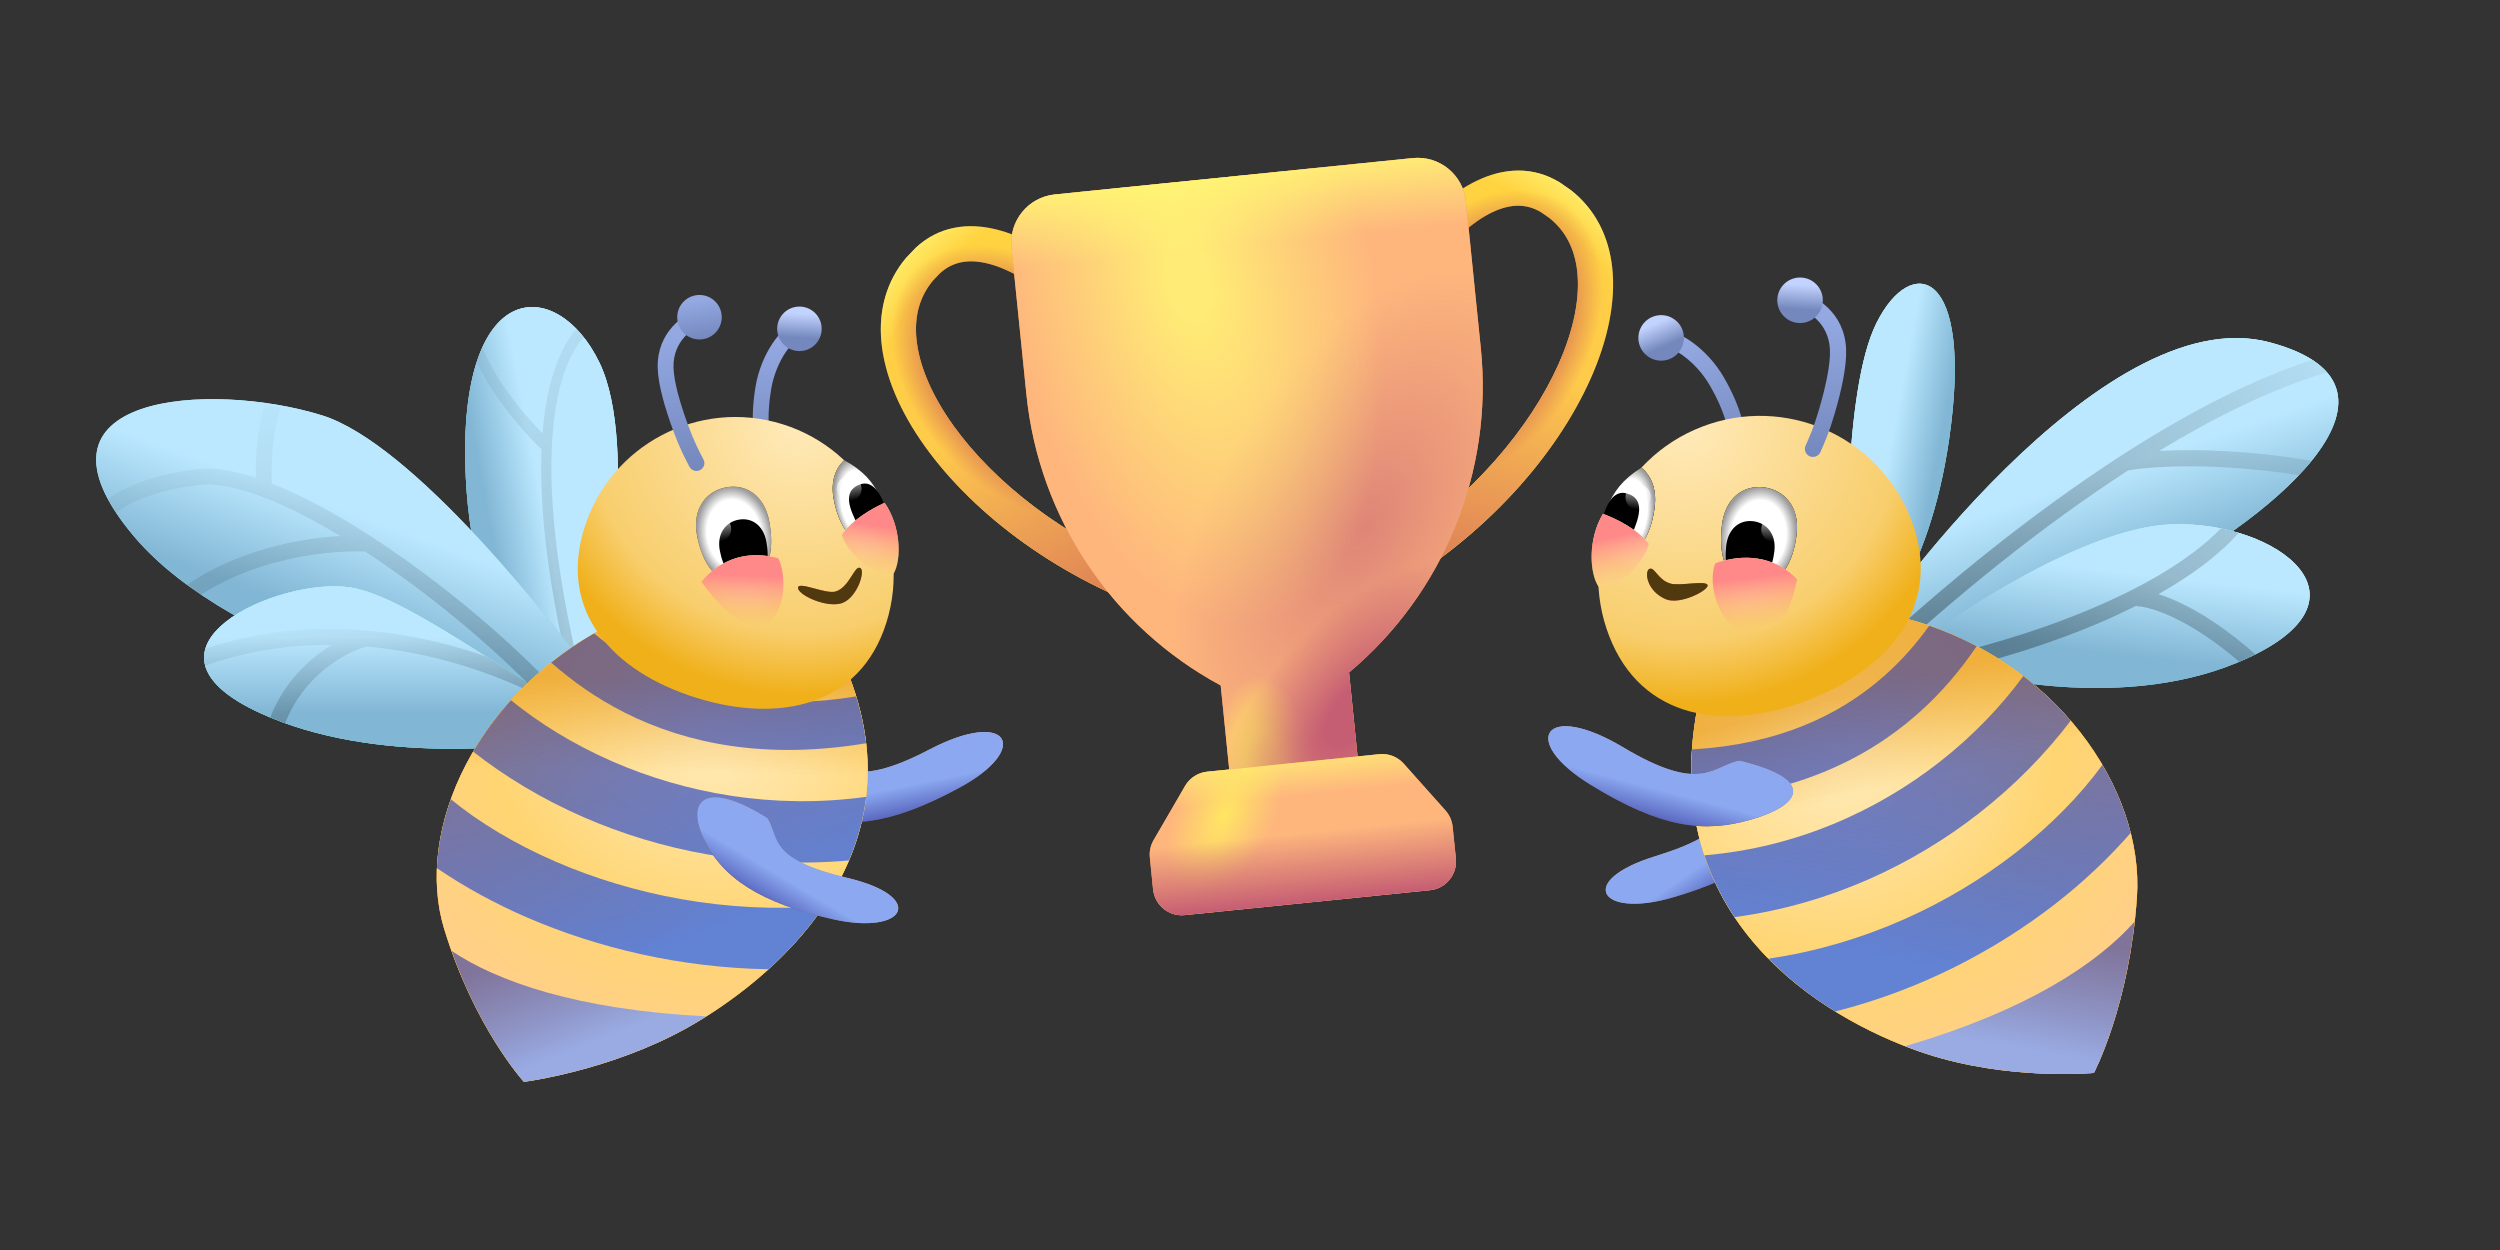 <svg viewBox="0 0 240 120" fill="none" xmlns="http://www.w3.org/2000/svg">
<rect x="0" y="0" width="240" height="120" fill="#333333" stroke="none"/>
<path d="M57.542 34.805C61.459 42.933 57.892 62.015 56.708 72.104C52.877 69.361 45.389 61.051 44.706 45.683C43.852 26.472 53.5 26.419 57.542 34.805Z" fill="url(#paint0_linear_9375_146)"/>
<path d="M57.542 34.805C61.459 42.933 57.892 62.015 56.708 72.104C52.877 69.361 45.389 61.051 44.706 45.683C43.852 26.472 53.5 26.419 57.542 34.805Z" fill="url(#paint1_linear_9375_146)"/>
<path d="M57.542 34.805C61.459 42.933 57.892 62.015 56.708 72.104C52.877 69.361 45.389 61.051 44.706 45.683C43.852 26.472 53.5 26.419 57.542 34.805Z" fill="url(#paint2_linear_9375_146)"/>
<path d="M55.343 31.582C55.584 31.83 55.816 32.1 56.042 32.387C55.026 33.48 53.98 35.502 53.393 38.89C52.526 43.901 52.699 51.802 55.481 63.711L54.541 64.151C52.424 55.092 51.783 48.24 51.991 43.145C50.663 41.863 48.856 39.857 47.365 37.588C46.769 36.681 46.218 35.724 45.765 34.75C45.93 34.243 46.118 33.78 46.312 33.35C46.774 34.49 47.409 35.647 48.134 36.752C49.384 38.654 50.873 40.374 52.085 41.608C52.168 40.563 52.288 39.599 52.441 38.716C53.043 35.242 54.145 32.936 55.343 31.582Z" fill="url(#paint3_linear_9375_146)"/>
<path d="M30.919 39.875C39.466 42.534 52.997 59.342 58.695 67.413L56.559 70.262C45.876 68.6 22.183 62.523 12.877 51.508C1.245 37.739 20.237 36.552 30.919 39.875Z" fill="url(#paint4_linear_9375_146)"/>
<path d="M30.919 39.875C39.466 42.534 52.997 59.342 58.695 67.413L56.559 70.262C45.876 68.6 22.183 62.523 12.877 51.508C1.245 37.739 20.237 36.552 30.919 39.875Z" fill="url(#paint5_linear_9375_146)"/>
<path d="M25.02 68.475C35.845 73.413 50.446 71.904 56.618 70.559L57.449 69.075C50.882 66.622 39.524 57.316 33.665 56.402C26.692 55.313 11.488 62.302 25.02 68.475Z" fill="url(#paint6_linear_9375_146)"/>
<path d="M25.02 68.475C35.845 73.413 50.446 71.904 56.618 70.559L57.449 69.075C50.882 66.622 39.524 57.316 33.665 56.402C26.692 55.313 11.488 62.302 25.02 68.475Z" fill="url(#paint7_linear_9375_146)"/>
<path d="M25.02 68.475C35.845 73.413 50.446 71.904 56.618 70.559L57.449 69.075C50.882 66.622 39.524 57.316 33.665 56.402C26.692 55.313 11.488 62.302 25.02 68.475Z" fill="url(#paint8_linear_9375_146)"/>
<path d="M25.02 68.475C35.845 73.413 50.446 71.904 56.618 70.559L57.449 69.075C50.882 66.622 39.524 57.316 33.665 56.402C26.692 55.313 11.488 62.302 25.02 68.475Z" fill="url(#paint9_linear_9375_146)"/>
<path d="M19.728 62.276C25.005 60.496 30.252 60.123 35.062 60.525C35.07 60.523 35.081 60.523 35.088 60.521V60.528C37.929 60.767 40.621 61.271 43.074 61.923C44.338 62.259 45.541 62.634 46.672 63.029C50.099 65.184 53.499 67.332 56.261 68.578L56.157 68.696L55.645 69.257C55.042 68.706 53.514 67.689 51.246 66.575C48.996 65.469 46.062 64.29 42.681 63.392C40.366 62.777 37.842 62.302 35.188 62.064C32.931 62.694 29.082 64.992 27.377 69.427C26.895 69.254 26.419 69.07 25.948 68.874C27.242 65.51 29.644 63.241 31.872 61.901C27.956 61.873 23.832 62.434 19.706 63.9C19.556 63.344 19.573 62.802 19.728 62.276Z" fill="url(#paint10_linear_9375_146)"/>
<path d="M26.922 39.133C26.722 39.758 26.562 40.432 26.436 41.133C26.084 43.082 26.03 45.085 26.091 46.419C26.585 46.613 27.093 46.823 27.6 47.049C30.852 48.502 34.444 50.628 37.998 53.092C45.101 58.017 52.168 64.361 56.262 69.539L55.554 70.091C55.25 70.04 54.936 69.99 54.615 69.932C50.58 65.004 43.894 59.032 37.13 54.342C36.44 53.863 35.743 53.399 35.056 52.951C33.063 52.855 29.756 53.078 26.217 54.056C23.89 54.7 21.49 55.679 19.295 57.083C18.837 56.774 18.393 56.453 17.956 56.133C20.45 54.441 23.203 53.313 25.812 52.591C28.315 51.899 30.716 51.566 32.671 51.456C30.699 50.27 28.778 49.241 26.977 48.437C24.208 47.2 21.797 46.52 19.948 46.511L19.191 46.548C15.864 46.918 13.549 47.764 12.025 48.637C11.693 48.827 11.4 49.021 11.142 49.208C10.843 48.757 10.577 48.325 10.352 47.906C10.632 47.709 10.937 47.51 11.268 47.32C13 46.328 15.519 45.428 19.021 45.039L19.933 44.99C21.314 44.994 22.884 45.309 24.559 45.858C24.534 44.475 24.614 42.652 24.937 40.862C25.056 40.201 25.209 39.526 25.408 38.87C25.918 38.947 26.424 39.037 26.922 39.133Z" fill="url(#paint11_linear_9375_146)"/>
<path d="M89.204 71.966C81.523 75.982 80.689 73.178 78.241 72.608C70.675 74.002 72.452 76.524 76.835 78.051C81.218 79.578 85.229 79.344 92.121 75.611C99.014 71.878 96.886 67.949 89.204 71.966Z" fill="url(#paint12_linear_9375_146)"/>
<path d="M89.204 71.966C81.523 75.982 80.689 73.178 78.241 72.608C70.675 74.002 72.452 76.524 76.835 78.051C81.218 79.578 85.229 79.344 92.121 75.611C99.014 71.878 96.886 67.949 89.204 71.966Z" fill="url(#paint13_linear_9375_146)"/>
<path d="M42.64 89.172C39.747 79.702 45.682 66.336 59.036 59.728C73.218 53.962 79.731 60.268 81.215 64.142C88.903 82.549 73.411 94.498 65.992 98.653C58.574 102.809 50.294 103.855 50.294 103.855C50.294 103.855 45.533 98.642 42.64 89.172Z" fill="url(#paint14_radial_9375_146)"/>
<path d="M42.64 89.172C39.747 79.702 45.682 66.336 59.036 59.728C73.218 53.962 79.731 60.268 81.215 64.142C88.903 82.549 73.411 94.498 65.992 98.653C58.574 102.809 50.294 103.855 50.294 103.855C50.294 103.855 45.533 98.642 42.64 89.172Z" fill="url(#paint15_radial_9375_146)"/>
<path d="M42.64 89.172C39.747 79.702 45.682 66.336 59.036 59.728C73.218 53.962 79.731 60.268 81.215 64.142C88.903 82.549 73.411 94.498 65.992 98.653C58.574 102.809 50.294 103.855 50.294 103.855C50.294 103.855 45.533 98.642 42.64 89.172Z" fill="url(#paint16_radial_9375_146)"/>
<path d="M42.64 89.172C39.747 79.702 45.682 66.336 59.036 59.728C73.218 53.962 79.731 60.268 81.215 64.142C88.903 82.549 73.411 94.498 65.992 98.653C58.574 102.809 50.294 103.855 50.294 103.855C50.294 103.855 45.533 98.642 42.64 89.172Z" fill="url(#paint17_linear_9375_146)"/>
<path d="M43.35 91.285C46.249 99.412 50.296 103.853 50.296 103.853C50.425 103.837 58.633 102.775 65.993 98.652C66.554 98.338 67.156 97.972 67.796 97.57C55.355 96.945 47.716 94.204 43.35 91.285Z" fill="url(#paint18_linear_9375_146)"/>
<path d="M43.282 76.73C42.488 78.951 42.039 81.186 41.946 83.345C44.543 85.115 47.479 86.734 50.649 88.101C57.29 90.965 65.239 92.908 73.78 93.048C75.682 91.322 77.538 89.296 79.101 86.984C69.622 87.737 60.66 85.875 53.406 82.746C49.316 80.982 45.909 78.878 43.282 76.73Z" fill="url(#paint19_linear_9375_146)"/>
<path d="M49.057 67.222C47.64 68.79 46.425 70.449 45.424 72.158C48.468 74.55 52.058 76.723 56.048 78.46C63.303 81.619 72.051 83.444 81.501 82.604C82.307 80.711 82.888 78.676 83.147 76.499C74.127 77.729 65.737 76.124 58.825 73.114C55.017 71.456 51.727 69.398 49.057 67.222Z" fill="url(#paint20_linear_9375_146)"/>
<path d="M57.031 60.809C55.554 61.663 54.181 62.602 52.914 63.609C54.958 65.408 57.278 67.043 59.913 68.38C66.06 71.502 73.724 72.92 83.144 71.354C82.977 69.905 82.665 68.407 82.19 66.857C73.883 68.203 67.414 66.897 62.353 64.328C60.397 63.335 58.631 62.137 57.031 60.809Z" fill="url(#paint21_linear_9375_146)"/>
<path d="M76.704 30.92C76.194 30.985 75.718 31.276 75.321 31.618C74.91 31.973 74.509 32.445 74.146 32.989C73.42 34.079 72.795 35.533 72.533 37.114C72.024 40.182 72.27 42.487 73.034 45.229L73.766 45.025L74.498 44.824C73.782 42.258 73.564 40.18 74.03 37.366C74.255 36.007 74.798 34.753 75.411 33.833C75.717 33.374 76.03 33.013 76.313 32.769C76.611 32.513 76.813 32.438 76.897 32.427L76.704 30.92Z" fill="url(#paint22_linear_9375_146)"/>
<path d="M74.609 31.558C74.603 32.738 75.556 33.699 76.736 33.704C77.916 33.709 78.876 32.757 78.882 31.577C78.887 30.397 77.935 29.436 76.755 29.431C75.575 29.425 74.614 30.378 74.609 31.558Z" fill="url(#paint23_linear_9375_146)"/>
<path d="M56.093 50.703C53.593 58.713 58.82 64.484 66.83 66.983C74.84 69.482 82.602 67.763 85.1 59.752C87.6 51.742 83.132 43.223 75.121 40.724C67.111 38.225 58.592 42.693 56.093 50.703Z" fill="url(#paint24_radial_9375_146)"/>
<path d="M81.349 84.281C73.705 82.467 74.84 80.489 73.671 78.564C67.897 74.912 65.789 76.65 67.534 80.465C69.28 84.28 73.079 86.729 80.027 88.263C86.974 89.798 88.994 86.095 81.349 84.281Z" fill="url(#paint25_linear_9375_146)"/>
<path d="M81.349 84.281C73.705 82.467 74.84 80.489 73.671 78.564C67.897 74.912 65.789 76.65 67.534 80.465C69.28 84.28 73.079 86.729 80.027 88.263C86.974 89.798 88.994 86.095 81.349 84.281Z" fill="url(#paint26_linear_9375_146)"/>
<path d="M67.004 29.715C65.684 30.142 63.068 31.844 63.138 35.284C63.171 36.914 63.84 39.189 64.611 41.293C65.244 43.021 65.699 43.865 66.177 44.791C66.369 45.164 66.825 45.319 67.202 45.134C67.578 44.949 67.733 44.494 67.54 44.121C67.083 43.241 66.65 42.438 66.04 40.772C65.269 38.669 64.684 36.607 64.656 35.256C64.604 32.735 66.513 31.47 67.472 31.16L67.004 29.715Z" fill="url(#paint27_linear_9375_146)"/>
<path d="M65.048 30.837C65.26 31.997 66.373 32.767 67.534 32.555C68.694 32.343 69.464 31.23 69.252 30.07C69.04 28.909 67.927 28.139 66.766 28.351C65.606 28.563 64.836 29.676 65.048 30.837Z" fill="url(#paint28_linear_9375_146)"/>
<path d="M80.642 57.953C79.058 58.293 76.558 57.05 76.611 56.414C76.664 55.779 79.279 57.077 80.23 56.779C81.569 56.36 82.025 54.255 82.578 54.524C83.131 54.794 82.227 57.612 80.642 57.953Z" fill="url(#paint29_radial_9375_146)"/>
<path d="M80.642 57.953C79.058 58.293 76.558 57.05 76.611 56.414C76.664 55.779 79.279 57.077 80.23 56.779C81.569 56.36 82.025 54.255 82.578 54.524C83.131 54.794 82.227 57.612 80.642 57.953Z" fill="#51390F"/>
<path d="M81.041 44.189C80.183 44.993 79.735 46.267 80.026 47.862C80.483 50.36 81.782 52.842 84.491 52.348C84.855 52.282 85.173 52.172 85.451 52.03C85.098 48.897 84.581 46.066 81.041 44.189Z" fill="#564929"/>
<path d="M81.041 44.189C80.183 44.993 79.735 46.267 80.026 47.862C80.483 50.36 81.782 52.842 84.491 52.348C84.855 52.282 85.173 52.172 85.451 52.03C85.098 48.897 84.581 46.066 81.041 44.189Z" fill="url(#paint30_radial_9375_146)"/>
<path d="M81.041 44.189C80.183 44.993 79.735 46.267 80.026 47.862C80.483 50.36 81.782 52.842 84.491 52.348C84.855 52.282 85.173 52.172 85.451 52.03C85.098 48.897 84.581 46.066 81.041 44.189Z" fill="url(#paint31_radial_9375_146)"/>
<path d="M82.635 46.482C80.669 47.112 81.742 49.131 82.27 50.259C82.83 51.458 84.25 53.355 85.2 51.775C85.697 50.177 84.601 45.852 82.635 46.482Z" fill="black"/>
<path d="M80.348 47.139C80.466 47.787 81.087 48.216 81.734 48.098C82.382 47.98 82.811 47.359 82.693 46.711C82.575 46.063 81.954 45.634 81.306 45.752C80.659 45.871 80.23 46.492 80.348 47.139Z" fill="url(#paint32_linear_9375_146)"/>
<path d="M84.919 48.267C83.689 48.83 81.855 49.856 80.811 51.355C81.297 52.997 83.773 55.45 85.79 55.065C86.575 53.696 86.473 50.487 84.919 48.267Z" fill="url(#paint33_radial_9375_146)"/>
<path d="M84.919 48.267C83.689 48.83 81.855 49.856 80.811 51.355C81.297 52.997 83.773 55.45 85.79 55.065C86.575 53.696 86.473 50.487 84.919 48.267Z" fill="url(#paint34_linear_9375_146)"/>
<path d="M66.904 51.344C67.36 53.843 68.658 56.327 71.368 55.832C74.079 55.337 74.306 52.575 73.85 50.076C73.394 47.577 71.635 46.432 69.717 46.782C67.799 47.132 66.448 48.845 66.904 51.344Z" fill="url(#paint35_radial_9375_146)"/>
<path d="M66.904 51.344C67.36 53.843 68.658 56.327 71.368 55.832C74.079 55.337 74.306 52.575 73.85 50.076C73.394 47.577 71.635 46.432 69.717 46.782C67.799 47.132 66.448 48.845 66.904 51.344Z" fill="url(#paint36_radial_9375_146)"/>
<path d="M69.098 52.829C69.392 54.439 70.229 56.04 71.975 55.721C73.722 55.402 73.869 53.622 73.575 52.012C73.281 50.401 72.147 49.663 70.911 49.889C69.675 50.114 68.804 51.218 69.098 52.829Z" fill="black"/>
<path d="M67.835 50.994C67.953 51.642 68.574 52.071 69.222 51.953C69.869 51.835 70.298 51.214 70.18 50.566C70.062 49.919 69.441 49.49 68.794 49.608C68.146 49.726 67.717 50.347 67.835 50.994Z" fill="url(#paint37_linear_9375_146)"/>
<path d="M67.335 55.845C69.365 53.423 72.099 52.864 74.707 53.595C75.564 55.208 75.452 59.069 73.389 59.928C71.325 60.788 68.493 57.564 67.335 55.845Z" fill="url(#paint38_radial_9375_146)"/>
<path d="M67.335 55.845C69.365 53.423 72.099 52.864 74.707 53.595C75.564 55.208 75.452 59.069 73.389 59.928C71.325 60.788 68.493 57.564 67.335 55.845Z" fill="url(#paint39_linear_9375_146)"/>
<path d="M158.938 82.189C166.614 79.821 165.322 77.88 166.385 75.837C172.029 71.721 174.297 73.352 172.774 77.362C171.252 81.371 167.541 84.127 160.556 86.162C153.572 88.196 151.261 84.556 158.938 82.189Z" fill="url(#paint40_linear_9375_146)"/>
<path d="M158.938 82.189C166.614 79.821 165.322 77.88 166.385 75.837C172.029 71.721 174.297 73.352 172.774 77.362C171.252 81.371 167.541 84.127 160.556 86.162C153.572 88.196 151.261 84.556 158.938 82.189Z" fill="url(#paint41_linear_9375_146)"/>
<path d="M217.865 32.859C201.624 28.55 179.431 60.084 179.052 61.262L182.799 62.669C187.907 61.098 197.15 60.043 205.931 55.921C216.642 50.892 234.106 37.168 217.865 32.859Z" fill="url(#paint42_linear_9375_146)"/>
<path d="M217.865 32.859C201.624 28.55 179.431 60.084 179.052 61.262L182.799 62.669C187.907 61.098 197.15 60.043 205.931 55.921C216.642 50.892 234.106 37.168 217.865 32.859Z" fill="url(#paint43_linear_9375_146)"/>
<path d="M217.865 32.859C201.624 28.55 179.431 60.084 179.052 61.262L182.799 62.669C187.907 61.098 197.15 60.043 205.931 55.921C216.642 50.892 234.106 37.168 217.865 32.859Z" fill="url(#paint44_linear_9375_146)"/>
<path d="M208.404 50.341C200.254 50.675 187.889 58.775 182.919 62.683C188.593 65.045 203.203 68.385 214.694 63.646C229.057 57.722 218.591 49.923 208.404 50.341Z" fill="url(#paint45_linear_9375_146)"/>
<path d="M208.404 50.341C200.254 50.675 187.889 58.775 182.919 62.683C188.593 65.045 203.203 68.385 214.694 63.646C229.057 57.722 218.591 49.923 208.404 50.341Z" fill="url(#paint46_linear_9375_146)"/>
<path d="M208.404 50.341C200.254 50.675 187.889 58.775 182.919 62.683C188.593 65.045 203.203 68.385 214.694 63.646C229.057 57.722 218.591 49.923 208.404 50.341Z" fill="url(#paint47_linear_9375_146)"/>
<path d="M221.985 34.554C222.559 34.925 223.024 35.324 223.39 35.746C218.093 37.317 212.538 40.092 207.276 43.286C210.716 43.093 215.811 43.215 221.907 44.234C221.534 44.694 221.126 45.154 220.691 45.614C212.828 44.403 206.846 44.725 204.301 45.158C202.207 46.516 200.179 47.916 198.254 49.308C189.274 55.807 182.793 61.915 182.296 62.31L181.328 61.092C181.328 61.092 181.339 61.085 181.358 61.068C181.379 61.05 181.408 61.025 181.443 60.994C181.513 60.931 181.609 60.844 181.728 60.737C181.964 60.524 182.294 60.229 182.703 59.864C183.522 59.133 184.671 58.122 186.088 56.916C188.923 54.504 192.836 51.315 197.345 48.051C204.613 42.791 213.512 37.276 221.985 34.554Z" fill="url(#paint48_linear_9375_146)"/>
<path d="M213.209 50.729C213.793 50.847 214.365 50.989 214.916 51.154C212.935 53.38 210.224 55.346 207.204 57.036C208.049 57.302 209.049 57.713 210.17 58.305C211.977 59.259 214.129 60.704 216.508 62.813C216.03 63.052 215.517 63.291 214.964 63.525C212.878 61.737 211.008 60.505 209.447 59.68C207.307 58.55 205.797 58.208 205.135 58.196L205.137 58.12C203.971 58.705 202.785 59.267 201.587 59.777C196.711 61.856 191.648 63.356 187.797 64.267C186.816 64.01 185.909 63.744 185.093 63.475L185.058 63.284C188.931 62.521 195.101 60.855 200.98 58.348C205.773 56.305 210.269 53.742 213.209 50.729Z" fill="url(#paint49_linear_9375_146)"/>
<path d="M180.147 31.006C176.911 37.503 177.291 54.51 177.052 63.406C179.712 61.558 185.196 55.395 187.113 42.186C189.508 25.675 183.485 24.303 180.147 31.006Z" fill="url(#paint50_linear_9375_146)"/>
<path d="M180.147 31.006C176.911 37.503 177.291 54.51 177.052 63.406C179.712 61.558 185.196 55.395 187.113 42.186C189.508 25.675 183.485 24.303 180.147 31.006Z" fill="url(#paint51_linear_9375_146)"/>
<path d="M180.147 31.006C176.911 37.503 177.291 54.51 177.052 63.406C179.712 61.558 185.196 55.395 187.113 42.186C189.508 25.675 183.485 24.303 180.147 31.006Z" fill="url(#paint52_linear_9375_146)"/>
<path d="M159.28 31.803C159.791 31.683 160.352 31.791 160.855 31.976C161.375 32.168 161.928 32.476 162.471 32.867C163.558 33.65 164.677 34.817 165.496 36.238C167.084 38.992 167.675 41.287 167.928 44.187L167.154 44.254L166.381 44.324C166.145 41.611 165.609 39.542 164.153 37.016C163.449 35.795 162.48 34.79 161.563 34.129C161.104 33.799 160.676 33.566 160.317 33.434C159.94 33.295 159.72 33.296 159.635 33.316L159.28 31.803Z" fill="url(#paint53_linear_9375_146)"/>
<path d="M161.514 31.662C161.942 32.79 161.375 34.052 160.247 34.481C159.118 34.91 157.856 34.343 157.427 33.214C156.999 32.086 157.566 30.823 158.694 30.395C159.823 29.966 161.085 30.534 161.514 31.662Z" fill="url(#paint54_linear_9375_146)"/>
<path d="M205.147 86.127C205.858 75.703 197.271 63.233 183.052 59.4C168.222 56.621 163.358 64.59 162.78 68.921C159.422 89.645 176.848 98.513 184.853 101.143C192.858 103.773 201.012 103 201.012 103C201.012 103 204.436 96.552 205.147 86.127Z" fill="url(#paint55_radial_9375_146)"/>
<path d="M205.147 86.127C205.858 75.703 197.271 63.233 183.052 59.4C168.222 56.621 163.358 64.59 162.78 68.921C159.422 89.645 176.848 98.513 184.853 101.143C192.858 103.773 201.012 103 201.012 103C201.012 103 204.436 96.552 205.147 86.127Z" fill="url(#paint56_radial_9375_146)"/>
<path d="M205.147 86.127C205.858 75.703 197.271 63.233 183.052 59.4C168.222 56.621 163.358 64.59 162.78 68.921C159.422 89.645 176.848 98.513 184.853 101.143C192.858 103.773 201.012 103 201.012 103C201.012 103 204.436 96.552 205.147 86.127Z" fill="url(#paint57_radial_9375_146)"/>
<path d="M205.147 86.127C205.858 75.703 197.271 63.233 183.052 59.4C168.222 56.621 163.358 64.59 162.78 68.921C159.422 89.645 176.848 98.513 184.853 101.143C192.858 103.773 201.012 103 201.012 103C201.012 103 204.436 96.552 205.147 86.127Z" fill="url(#paint58_linear_9375_146)"/>
<path d="M183.463 49.866C186.554 57.869 181.612 64.11 173.608 67.201C165.604 70.291 157.57 69.061 154.479 61.058C151.389 53.054 155.371 44.061 163.375 40.97C171.379 37.879 180.372 41.862 183.463 49.866Z" fill="url(#paint59_radial_9375_146)"/>
<path d="M204.929 88.469C203.92 97.508 201.011 103 201.011 103C200.884 103.011 192.796 103.752 184.854 101.143C184.249 100.944 183.593 100.702 182.894 100.429C194.667 97 201.383 92.46 204.929 88.469Z" fill="url(#paint60_linear_9375_146)"/>
<path d="M201.832 73.426C203.075 75.543 203.99 77.749 204.548 79.957C202.447 82.366 199.989 84.694 197.251 86.815C191.516 91.258 184.329 95.043 176.184 97.1C173.988 95.743 171.771 94.067 169.772 92.03C179.01 90.686 187.184 86.757 193.448 81.904C196.98 79.167 199.784 76.233 201.832 73.426Z" fill="url(#paint61_linear_9375_146)"/>
<path d="M194.237 64.903C195.935 66.205 197.458 67.646 198.788 69.186C196.394 72.337 193.429 75.384 189.987 78.07C183.729 82.956 175.752 86.797 166.523 88.045C165.34 86.271 164.341 84.301 163.62 82.111C172.521 81.362 180.204 77.827 186.167 73.173C189.452 70.608 192.154 67.748 194.237 64.903Z" fill="url(#paint62_linear_9375_146)"/>
<path d="M185.21 60.068C186.809 60.619 188.327 61.281 189.76 62.037C188.194 64.352 186.328 66.559 184.097 68.529C178.89 73.127 171.862 76.307 162.505 76.799C162.35 75.265 162.322 73.649 162.441 71.943C170.685 71.472 176.594 68.677 180.88 64.892C182.537 63.429 183.967 61.797 185.21 60.068Z" fill="url(#paint63_linear_9375_146)"/>
<path d="M172.904 28.062C174.28 28.409 177.065 29.968 177.225 33.483C177.301 35.148 176.772 37.514 176.128 39.713C175.599 41.519 175.192 42.411 174.767 43.388C174.596 43.782 174.141 43.97 173.744 43.807C173.348 43.643 173.16 43.19 173.331 42.797C173.738 41.867 174.125 41.019 174.636 39.278C175.28 37.08 175.737 34.938 175.675 33.557C175.557 30.982 173.524 29.82 172.525 29.568L172.904 28.062Z" fill="url(#paint64_linear_9375_146)"/>
<path d="M174.977 29.076C174.84 30.275 173.756 31.136 172.557 30.998C171.358 30.86 170.497 29.776 170.635 28.577C170.773 27.378 171.857 26.518 173.056 26.655C174.255 26.793 175.115 27.877 174.977 29.076Z" fill="url(#paint65_linear_9375_146)"/>
<path d="M155.842 71.756C163.453 76.295 164.465 73.48 166.997 73.038C174.641 74.893 172.683 77.367 168.121 78.675C163.56 79.984 159.479 79.515 152.656 75.31C145.833 71.106 148.23 67.216 155.842 71.756Z" fill="url(#paint66_linear_9375_146)"/>
<path d="M155.842 71.756C163.453 76.295 164.465 73.48 166.997 73.038C174.641 74.893 172.683 77.367 168.121 78.675C163.56 79.984 159.479 79.515 152.656 75.31C145.833 71.106 148.23 67.216 155.842 71.756Z" fill="url(#paint67_linear_9375_146)"/>
<path d="M157.57 44.905C158.501 45.669 159.044 46.938 158.855 48.586C158.558 51.166 157.399 53.788 154.601 53.467C154.225 53.424 153.893 53.333 153.599 53.207C153.748 49.986 154.084 47.06 157.57 44.905Z" fill="#564929"/>
<path d="M157.57 44.905C158.501 45.669 159.044 46.938 158.855 48.586C158.558 51.166 157.399 53.788 154.601 53.467C154.225 53.424 153.893 53.333 153.599 53.207C153.748 49.986 154.084 47.06 157.57 44.905Z" fill="url(#paint68_radial_9375_146)"/>
<path d="M157.57 44.905C158.501 45.669 159.044 46.938 158.855 48.586C158.558 51.166 157.399 53.788 154.601 53.467C154.225 53.424 153.893 53.333 153.599 53.207C153.748 49.986 154.084 47.06 157.57 44.905Z" fill="url(#paint69_radial_9375_146)"/>
<path d="M157.57 44.905C158.501 45.669 159.044 46.938 158.855 48.586C158.558 51.166 157.399 53.788 154.601 53.467C154.225 53.424 153.893 53.333 153.599 53.207C153.748 49.986 154.084 47.06 157.57 44.905Z" fill="url(#paint70_radial_9375_146)"/>
<path d="M156.1 47.353C158.15 47.863 157.191 49.996 156.728 51.183C156.237 52.445 154.917 54.477 153.84 52.929C153.225 51.331 154.051 46.843 156.1 47.353Z" fill="black"/>
<path d="M158.474 47.868C158.397 48.538 157.792 49.017 157.123 48.941C156.454 48.864 155.974 48.259 156.051 47.59C156.128 46.921 156.733 46.441 157.402 46.518C158.071 46.595 158.551 47.2 158.474 47.868Z" fill="url(#paint71_linear_9375_146)"/>
<path d="M153.887 49.327C155.181 49.818 157.122 50.742 158.289 52.201C157.904 53.91 155.542 56.581 153.457 56.324C152.563 54.98 152.451 51.698 153.887 49.327Z" fill="url(#paint72_radial_9375_146)"/>
<path d="M153.887 49.327C155.181 49.818 157.122 50.742 158.289 52.201C157.904 53.91 155.542 56.581 153.457 56.324C152.563 54.98 152.451 51.698 153.887 49.327Z" fill="url(#paint73_linear_9375_146)"/>
<path d="M172.481 51.251C172.185 53.833 171.028 56.455 168.228 56.134C165.428 55.812 165.009 53.008 165.306 50.427C165.603 47.845 167.321 46.558 169.302 46.785C171.283 47.013 172.778 48.67 172.481 51.251Z" fill="url(#paint74_radial_9375_146)"/>
<path d="M172.481 51.251C172.185 53.833 171.028 56.455 168.228 56.134C165.428 55.812 165.009 53.008 165.306 50.427C165.603 47.845 167.321 46.558 169.302 46.785C171.283 47.013 172.778 48.67 172.481 51.251Z" fill="url(#paint75_radial_9375_146)"/>
<path d="M172.481 51.251C172.185 53.833 171.028 56.455 168.228 56.134C165.428 55.812 165.009 53.008 165.306 50.427C165.603 47.845 167.321 46.558 169.302 46.785C171.283 47.013 172.778 48.67 172.481 51.251Z" fill="url(#paint76_radial_9375_146)"/>
<path d="M170.342 52.913C170.15 54.577 169.405 56.267 167.6 56.06C165.796 55.853 165.526 54.046 165.717 52.382C165.908 50.718 167.016 49.889 168.293 50.035C169.57 50.182 170.533 51.25 170.342 52.913Z" fill="black"/>
<path d="M171.506 50.956C171.43 51.625 170.825 52.105 170.156 52.028C169.487 51.951 169.007 51.346 169.084 50.678C169.161 50.008 169.765 49.529 170.434 49.605C171.103 49.682 171.583 50.287 171.506 50.956Z" fill="url(#paint77_linear_9375_146)"/>
<path d="M172.529 55.623C170.293 53.289 167.281 53.151 164.669 54.073C163.903 55.778 164.812 60.297 167.798 60.641C171.388 61.053 172.054 57.652 172.529 55.623Z" fill="url(#paint78_radial_9375_146)"/>
<path d="M172.529 55.623C170.293 53.289 167.281 53.151 164.669 54.073C163.903 55.778 164.812 60.297 167.798 60.641C171.388 61.053 172.054 57.652 172.529 55.623Z" fill="url(#paint79_linear_9375_146)"/>
<path d="M159.884 57.513C161.259 58.118 163.999 56.691 163.928 56.187C163.857 55.682 161.276 56.277 160.388 56.029C159.138 55.679 158.856 54.405 158.355 54.611C157.854 54.818 158.04 56.701 159.884 57.513Z" fill="url(#paint80_radial_9375_146)"/>
<path d="M159.884 57.513C161.259 58.118 163.999 56.691 163.928 56.187C163.857 55.682 161.276 56.277 160.388 56.029C159.138 55.679 158.856 54.405 158.355 54.611C157.854 54.818 158.04 56.701 159.884 57.513Z" fill="#51390F"/>
<path d="M141.786 17.34C144.295 16.143 147.112 15.902 149.746 17.52L150.816 18.263C153.16 20.111 154.429 22.703 154.765 25.637C155.143 28.932 154.351 32.636 152.707 36.33C149.417 43.725 142.533 51.528 133.358 56.827L131.097 58.129L129.118 38.655C128.89 36.409 129.526 33.651 130.593 30.978C131.676 28.264 133.279 25.447 135.179 23.029C137.065 20.629 139.331 18.511 141.786 17.34ZM133.919 52.504C141.392 47.616 146.915 41.036 149.622 34.953C151.108 31.611 151.699 28.531 151.411 26.022C151.165 23.877 150.285 22.138 148.702 20.898L147.977 20.397C146.556 19.525 144.994 19.549 143.239 20.386C141.429 21.25 139.545 22.937 137.834 25.114C136.137 27.273 134.698 29.809 133.732 32.229C132.75 34.69 132.328 36.854 132.477 38.314L133.919 52.504Z" fill="#FFD340"/>
<path d="M141.786 17.34C144.295 16.143 147.112 15.902 149.746 17.52L150.816 18.263C153.16 20.111 154.429 22.703 154.765 25.637C155.143 28.932 154.351 32.636 152.707 36.33C149.417 43.725 142.533 51.528 133.358 56.827L131.097 58.129L129.118 38.655C128.89 36.409 129.526 33.651 130.593 30.978C131.676 28.264 133.279 25.447 135.179 23.029C137.065 20.629 139.331 18.511 141.786 17.34ZM133.919 52.504C141.392 47.616 146.915 41.036 149.622 34.953C151.108 31.611 151.699 28.531 151.411 26.022C151.165 23.877 150.285 22.138 148.702 20.898L147.977 20.397C146.556 19.525 144.994 19.549 143.239 20.386C141.429 21.25 139.545 22.937 137.834 25.114C136.137 27.273 134.698 29.809 133.732 32.229C132.75 34.69 132.328 36.854 132.477 38.314L133.919 52.504Z" fill="url(#paint81_linear_9375_146)"/>
<path d="M141.786 17.34C144.295 16.143 147.112 15.902 149.746 17.52L150.816 18.263C153.16 20.111 154.429 22.703 154.765 25.637C155.143 28.932 154.351 32.636 152.707 36.33C149.417 43.725 142.533 51.528 133.358 56.827L131.097 58.129L129.118 38.655C128.89 36.409 129.526 33.651 130.593 30.978C131.676 28.264 133.279 25.447 135.179 23.029C137.065 20.629 139.331 18.511 141.786 17.34ZM133.919 52.504C141.392 47.616 146.915 41.036 149.622 34.953C151.108 31.611 151.699 28.531 151.411 26.022C151.165 23.877 150.285 22.138 148.702 20.898L147.977 20.397C146.556 19.525 144.994 19.549 143.239 20.386C141.429 21.25 139.545 22.937 137.834 25.114C136.137 27.273 134.698 29.809 133.732 32.229C132.75 34.69 132.328 36.854 132.477 38.314L133.919 52.504Z" fill="url(#paint82_radial_9375_146)"/>
<path d="M141.786 17.34C144.295 16.143 147.112 15.902 149.746 17.52L150.816 18.263C153.16 20.111 154.429 22.703 154.765 25.637C155.143 28.932 154.351 32.636 152.707 36.33C149.417 43.725 142.533 51.528 133.358 56.827L131.097 58.129L129.118 38.655C128.89 36.409 129.526 33.651 130.593 30.978C131.676 28.264 133.279 25.447 135.179 23.029C137.065 20.629 139.331 18.511 141.786 17.34ZM133.919 52.504C141.392 47.616 146.915 41.036 149.622 34.953C151.108 31.611 151.699 28.531 151.411 26.022C151.165 23.877 150.285 22.138 148.702 20.898L147.977 20.397C146.556 19.525 144.994 19.549 143.239 20.386C141.429 21.25 139.545 22.937 137.834 25.114C136.137 27.273 134.698 29.809 133.732 32.229C132.75 34.69 132.328 36.854 132.477 38.314L133.919 52.504Z" fill="url(#paint83_radial_9375_146)"/>
<path d="M141.786 17.34C144.295 16.143 147.112 15.902 149.746 17.52L150.816 18.263C153.16 20.111 154.429 22.703 154.765 25.637C155.143 28.932 154.351 32.636 152.707 36.33C149.417 43.725 142.533 51.528 133.358 56.827L131.097 58.129L129.118 38.655C128.89 36.409 129.526 33.651 130.593 30.978C131.676 28.264 133.279 25.447 135.179 23.029C137.065 20.629 139.331 18.511 141.786 17.34ZM133.919 52.504C141.392 47.616 146.915 41.036 149.622 34.953C151.108 31.611 151.699 28.531 151.411 26.022C151.165 23.877 150.285 22.138 148.702 20.898L147.977 20.397C146.556 19.525 144.994 19.549 143.239 20.386C141.429 21.25 139.545 22.937 137.834 25.114C136.137 27.273 134.698 29.809 133.732 32.229C132.75 34.69 132.328 36.854 132.477 38.314L133.919 52.504Z" fill="url(#paint84_linear_9375_146)"/>
<path d="M95.655 22.026C92.956 21.358 90.149 21.689 87.894 23.804L86.995 24.746C85.071 27.029 84.349 29.823 84.609 32.765C84.902 36.068 86.423 39.537 88.776 42.825C93.486 49.407 101.799 55.666 111.853 59.011L114.33 59.832L112.351 40.358C112.123 38.112 110.945 35.538 109.362 33.135C107.755 30.694 105.618 28.257 103.271 26.27C100.94 24.299 98.295 22.68 95.655 22.026ZM110.434 54.889C102.13 51.605 95.397 46.27 91.522 40.855C89.394 37.881 88.196 34.982 87.973 32.467C87.782 30.317 88.295 28.436 89.596 26.903L90.205 26.266C91.421 25.127 92.956 24.836 94.844 25.303C96.791 25.785 98.976 27.058 101.09 28.846C103.186 30.62 105.106 32.815 106.539 34.991C107.996 37.204 108.844 39.239 108.992 40.7L110.434 54.889Z" fill="#FFD340"/>
<path d="M95.655 22.026C92.956 21.358 90.149 21.689 87.894 23.804L86.995 24.746C85.071 27.029 84.349 29.823 84.609 32.765C84.902 36.068 86.423 39.537 88.776 42.825C93.486 49.407 101.799 55.666 111.853 59.011L114.33 59.832L112.351 40.358C112.123 38.112 110.945 35.538 109.362 33.135C107.755 30.694 105.618 28.257 103.271 26.27C100.94 24.299 98.295 22.68 95.655 22.026ZM110.434 54.889C102.13 51.605 95.397 46.27 91.522 40.855C89.394 37.881 88.196 34.982 87.973 32.467C87.782 30.317 88.295 28.436 89.596 26.903L90.205 26.266C91.421 25.127 92.956 24.836 94.844 25.303C96.791 25.785 98.976 27.058 101.09 28.846C103.186 30.62 105.106 32.815 106.539 34.991C107.996 37.204 108.844 39.239 108.992 40.7L110.434 54.889Z" fill="url(#paint85_linear_9375_146)"/>
<path d="M95.655 22.026C92.956 21.358 90.149 21.689 87.894 23.804L86.995 24.746C85.071 27.029 84.349 29.823 84.609 32.765C84.902 36.068 86.423 39.537 88.776 42.825C93.486 49.407 101.799 55.666 111.853 59.011L114.33 59.832L112.351 40.358C112.123 38.112 110.945 35.538 109.362 33.135C107.755 30.694 105.618 28.257 103.271 26.27C100.94 24.299 98.295 22.68 95.655 22.026ZM110.434 54.889C102.13 51.605 95.397 46.27 91.522 40.855C89.394 37.881 88.196 34.982 87.973 32.467C87.782 30.317 88.295 28.436 89.596 26.903L90.205 26.266C91.421 25.127 92.956 24.836 94.844 25.303C96.791 25.785 98.976 27.058 101.09 28.846C103.186 30.62 105.106 32.815 106.539 34.991C107.996 37.204 108.844 39.239 108.992 40.7L110.434 54.889Z" fill="url(#paint86_radial_9375_146)"/>
<path d="M95.655 22.026C92.956 21.358 90.149 21.689 87.894 23.804L86.995 24.746C85.071 27.029 84.349 29.823 84.609 32.765C84.902 36.068 86.423 39.537 88.776 42.825C93.486 49.407 101.799 55.666 111.853 59.011L114.33 59.832L112.351 40.358C112.123 38.112 110.945 35.538 109.362 33.135C107.755 30.694 105.618 28.257 103.271 26.27C100.94 24.299 98.295 22.68 95.655 22.026ZM110.434 54.889C102.13 51.605 95.397 46.27 91.522 40.855C89.394 37.881 88.196 34.982 87.973 32.467C87.782 30.317 88.295 28.436 89.596 26.903L90.205 26.266C91.421 25.127 92.956 24.836 94.844 25.303C96.791 25.785 98.976 27.058 101.09 28.846C103.186 30.62 105.106 32.815 106.539 34.991C107.996 37.204 108.844 39.239 108.992 40.7L110.434 54.889Z" fill="url(#paint87_radial_9375_146)"/>
<path d="M95.655 22.026C92.956 21.358 90.149 21.689 87.894 23.804L86.995 24.746C85.071 27.029 84.349 29.823 84.609 32.765C84.902 36.068 86.423 39.537 88.776 42.825C93.486 49.407 101.799 55.666 111.853 59.011L114.33 59.832L112.351 40.358C112.123 38.112 110.945 35.538 109.362 33.135C107.755 30.694 105.618 28.257 103.271 26.27C100.94 24.299 98.295 22.68 95.655 22.026ZM110.434 54.889C102.13 51.605 95.397 46.27 91.522 40.855C89.394 37.881 88.196 34.982 87.973 32.467C87.782 30.317 88.295 28.436 89.596 26.903L90.205 26.266C91.421 25.127 92.956 24.836 94.844 25.303C96.791 25.785 98.976 27.058 101.09 28.846C103.186 30.62 105.106 32.815 106.539 34.991C107.996 37.204 108.844 39.239 108.992 40.7L110.434 54.889Z" fill="url(#paint88_linear_9375_146)"/>
<path d="M135.624 15.177C138.183 14.918 140.466 16.781 140.727 19.338L142.16 33.449C143.366 45.323 138.582 56.96 129.507 64.553L130.906 78.327L118.587 79.579L117.187 65.805C106.771 60.192 99.743 49.755 98.536 37.882L97.103 23.771C96.844 21.213 98.706 18.93 101.264 18.669L135.624 15.177Z" fill="#EA873A"/>
<path d="M135.624 15.177C138.183 14.918 140.466 16.781 140.727 19.338L142.16 33.449C143.366 45.323 138.582 56.96 129.507 64.553L130.906 78.327L118.587 79.579L117.187 65.805C106.771 60.192 99.743 49.755 98.536 37.882L97.103 23.771C96.844 21.213 98.706 18.93 101.264 18.669L135.624 15.177Z" fill="#FEB67D"/>
<path d="M135.624 15.177C138.183 14.918 140.466 16.781 140.727 19.338L142.16 33.449C143.366 45.323 138.582 56.96 129.507 64.553L130.906 78.327L118.587 79.579L117.187 65.805C106.771 60.192 99.743 49.755 98.536 37.882L97.103 23.771C96.844 21.213 98.706 18.93 101.264 18.669L135.624 15.177Z" fill="url(#paint89_radial_9375_146)"/>
<path d="M135.624 15.177C138.183 14.918 140.466 16.781 140.727 19.338L142.16 33.449C143.366 45.323 138.582 56.96 129.507 64.553L130.906 78.327L118.587 79.579L117.187 65.805C106.771 60.192 99.743 49.755 98.536 37.882L97.103 23.771C96.844 21.213 98.706 18.93 101.264 18.669L135.624 15.177Z" fill="url(#paint90_radial_9375_146)"/>
<path d="M135.624 15.177C138.183 14.918 140.466 16.781 140.727 19.338L142.16 33.449C143.366 45.323 138.582 56.96 129.507 64.553L130.906 78.327L118.587 79.579L117.187 65.805C106.771 60.192 99.743 49.755 98.536 37.882L97.103 23.771C96.844 21.213 98.706 18.93 101.264 18.669L135.624 15.177Z" fill="url(#paint91_radial_9375_146)"/>
<path d="M135.624 15.177C138.183 14.918 140.466 16.781 140.727 19.338L142.16 33.449C143.366 45.323 138.582 56.96 129.507 64.553L130.906 78.327L118.587 79.579L117.187 65.805C106.771 60.192 99.743 49.755 98.536 37.882L97.103 23.771C96.844 21.213 98.706 18.93 101.264 18.669L135.624 15.177Z" fill="url(#paint92_radial_9375_146)"/>
<path d="M135.624 15.177C138.183 14.918 140.466 16.781 140.727 19.338L142.16 33.449C143.366 45.323 138.582 56.96 129.507 64.553L130.906 78.327L118.587 79.579L117.187 65.805C106.771 60.192 99.743 49.755 98.536 37.882L97.103 23.771C96.844 21.213 98.706 18.93 101.264 18.669L135.624 15.177Z" fill="url(#paint93_linear_9375_146)"/>
<path d="M135.624 15.177C138.183 14.918 140.466 16.781 140.727 19.338L142.16 33.449C143.366 45.323 138.582 56.96 129.507 64.553L130.906 78.327L118.587 79.579L117.187 65.805C106.771 60.192 99.743 49.755 98.536 37.882L97.103 23.771C96.844 21.213 98.706 18.93 101.264 18.669L135.624 15.177Z" fill="url(#paint94_radial_9375_146)"/>
<path d="M113.768 75.448C114.214 74.68 115 74.173 115.883 74.083L132.412 72.404C133.295 72.314 134.167 72.653 134.758 73.315L138.765 77.801C139.154 78.237 139.395 78.785 139.454 79.366L139.765 82.42C139.919 83.942 138.811 85.302 137.289 85.456L113.731 87.85C112.209 88.005 110.85 86.896 110.695 85.374L110.385 82.32C110.326 81.738 110.452 81.153 110.746 80.648L113.768 75.448Z" fill="#EA873A"/>
<path d="M113.768 75.448C114.214 74.68 115 74.173 115.883 74.083L132.412 72.404C133.295 72.314 134.167 72.653 134.758 73.315L138.765 77.801C139.154 78.237 139.395 78.785 139.454 79.366L139.765 82.42C139.919 83.942 138.811 85.302 137.289 85.456L113.731 87.85C112.209 88.005 110.85 86.896 110.695 85.374L110.385 82.32C110.326 81.738 110.452 81.153 110.746 80.648L113.768 75.448Z" fill="#FEB67D"/>
<path d="M113.768 75.448C114.214 74.68 115 74.173 115.883 74.083L132.412 72.404C133.295 72.314 134.167 72.653 134.758 73.315L138.765 77.801C139.154 78.237 139.395 78.785 139.454 79.366L139.765 82.42C139.919 83.942 138.811 85.302 137.289 85.456L113.731 87.85C112.209 88.005 110.85 86.896 110.695 85.374L110.385 82.32C110.326 81.738 110.452 81.153 110.746 80.648L113.768 75.448Z" fill="url(#paint95_linear_9375_146)"/>
<path d="M113.768 75.448C114.214 74.68 115 74.173 115.883 74.083L132.412 72.404C133.295 72.314 134.167 72.653 134.758 73.315L138.765 77.801C139.154 78.237 139.395 78.785 139.454 79.366L139.765 82.42C139.919 83.942 138.811 85.302 137.289 85.456L113.731 87.85C112.209 88.005 110.85 86.896 110.695 85.374L110.385 82.32C110.326 81.738 110.452 81.153 110.746 80.648L113.768 75.448Z" fill="url(#paint96_radial_9375_146)"/>
<path d="M113.768 75.448C114.214 74.68 115 74.173 115.883 74.083L132.412 72.404C133.295 72.314 134.167 72.653 134.758 73.315L138.765 77.801C139.154 78.237 139.395 78.785 139.454 79.366L139.765 82.42C139.919 83.942 138.811 85.302 137.289 85.456L113.731 87.85C112.209 88.005 110.85 86.896 110.695 85.374L110.385 82.32C110.326 81.738 110.452 81.153 110.746 80.648L113.768 75.448Z" fill="url(#paint97_linear_9375_146)"/>
<defs>
<linearGradient id="paint0_linear_9375_146" x1="54.936" y1="30.049" x2="48.309" y2="70.737" gradientUnits="userSpaceOnUse">
<stop stop-color="#BBDDE3"/>
<stop offset="1" stop-color="#358D9A"/>
</linearGradient>
<linearGradient id="paint1_linear_9375_146" x1="58.437" y1="40.854" x2="41.427" y2="49.135" gradientUnits="userSpaceOnUse">
<stop stop-color="#A9F9F9"/>
<stop offset="0.717" stop-color="#81D3D4"/>
</linearGradient>
<linearGradient id="paint2_linear_9375_146" x1="50.771" y1="41.538" x2="45.497" y2="42.543" gradientUnits="userSpaceOnUse">
<stop stop-color="#BBE8FF"/>
<stop offset="1" stop-color="#81B6D4"/>
</linearGradient>
<linearGradient id="paint3_linear_9375_146" x1="44.512" y1="19.548" x2="71.757" y2="80.204" gradientUnits="userSpaceOnUse">
<stop stop-opacity="0"/>
<stop offset="1" stop-opacity="0.22"/>
</linearGradient>
<linearGradient id="paint4_linear_9375_146" x1="31.768" y1="49.338" x2="36.061" y2="59.876" gradientUnits="userSpaceOnUse">
<stop stop-color="#A9F9F9"/>
<stop offset="1" stop-color="#81D3D4"/>
</linearGradient>
<linearGradient id="paint5_linear_9375_146" x1="39.617" y1="47.564" x2="33.963" y2="63.288" gradientUnits="userSpaceOnUse">
<stop offset="0.215" stop-color="#BBE8FF"/>
<stop offset="0.83" stop-color="#81B6D4"/>
</linearGradient>
<linearGradient id="paint6_linear_9375_146" x1="38.523" y1="56.289" x2="38.523" y2="71.878" gradientUnits="userSpaceOnUse">
<stop stop-color="#BBDDE3"/>
<stop offset="1" stop-color="#358D9A"/>
</linearGradient>
<linearGradient id="paint7_linear_9375_146" x1="57.449" y1="58.265" x2="53.935" y2="72.833" gradientUnits="userSpaceOnUse">
<stop stop-color="#A9F9F9"/>
<stop offset="1" stop-color="#81D3D4"/>
</linearGradient>
<linearGradient id="paint8_linear_9375_146" x1="35.206" y1="71.307" x2="38.886" y2="56.289" gradientUnits="userSpaceOnUse">
<stop stop-color="#81D3D4"/>
<stop offset="1" stop-color="#A9F9F9"/>
</linearGradient>
<linearGradient id="paint9_linear_9375_146" x1="38.523" y1="61.141" x2="38.523" y2="68.474" gradientUnits="userSpaceOnUse">
<stop stop-color="#BBE8FF"/>
<stop offset="1" stop-color="#81B6D4"/>
</linearGradient>
<linearGradient id="paint10_linear_9375_146" x1="13.307" y1="60.743" x2="14.416" y2="71.638" gradientUnits="userSpaceOnUse">
<stop stop-opacity="0"/>
<stop offset="1" stop-opacity="0.22"/>
</linearGradient>
<linearGradient id="paint11_linear_9375_146" x1="12.759" y1="39.548" x2="20.984" y2="76.742" gradientUnits="userSpaceOnUse">
<stop stop-opacity="0"/>
<stop offset="1" stop-opacity="0.22"/>
</linearGradient>
<linearGradient id="paint12_linear_9375_146" x1="84.99" y1="78.763" x2="84.528" y2="70.852" gradientUnits="userSpaceOnUse">
<stop stop-color="#624747"/>
<stop offset="1" stop-color="#E2BBBB"/>
</linearGradient>
<linearGradient id="paint13_linear_9375_146" x1="84.759" y1="80.128" x2="83.461" y2="73.718" gradientUnits="userSpaceOnUse">
<stop stop-color="#3F44A4"/>
<stop offset="0.632" stop-color="#8BA8F0"/>
</linearGradient>
<radialGradient id="paint14_radial_9375_146" cx="0" cy="0" r="1" gradientUnits="userSpaceOnUse" gradientTransform="translate(68.351 69.698) rotate(94.615) scale(40.663 44.956)">
<stop stop-color="#FFDE92"/>
<stop offset="1" stop-color="#F4AB00"/>
</radialGradient>
<radialGradient id="paint15_radial_9375_146" cx="0" cy="0" r="1" gradientUnits="userSpaceOnUse" gradientTransform="translate(68.351 69.698) rotate(100.005) scale(30.283 33.248)">
<stop stop-color="#FFDE92"/>
<stop offset="0.644" stop-color="#F4AB00"/>
<stop offset="1" stop-color="#E38C01"/>
</radialGradient>
<radialGradient id="paint16_radial_9375_146" cx="0" cy="0" r="1" gradientUnits="userSpaceOnUse" gradientTransform="translate(68.351 69.698) rotate(100.005) scale(30.283 33.248)">
<stop stop-color="#FFECBE"/>
<stop offset="0.644" stop-color="#FFD572"/>
<stop offset="1" stop-color="#FFD086"/>
</radialGradient>
<linearGradient id="paint17_linear_9375_146" x1="61.008" y1="74.139" x2="61.212" y2="61.587" gradientUnits="userSpaceOnUse">
<stop stop-color="#E38C01" stop-opacity="0"/>
<stop offset="0.718" stop-color="#E38C01" stop-opacity="0.55"/>
</linearGradient>
<linearGradient id="paint18_linear_9375_146" x1="53.076" y1="90" x2="57.973" y2="102.087" gradientUnits="userSpaceOnUse">
<stop stop-color="#3F44A4" stop-opacity="0.66"/>
<stop offset="0.83" stop-color="#7BA0FF" stop-opacity="0.77"/>
</linearGradient>
<linearGradient id="paint19_linear_9375_146" x1="56.763" y1="65.585" x2="68.904" y2="94.681" gradientUnits="userSpaceOnUse">
<stop stop-color="#3F44A4" stop-opacity="0.66"/>
<stop offset="0.83" stop-color="#4C76E0" stop-opacity="0.88"/>
</linearGradient>
<linearGradient id="paint20_linear_9375_146" x1="56.763" y1="65.585" x2="68.904" y2="94.681" gradientUnits="userSpaceOnUse">
<stop stop-color="#3F44A4" stop-opacity="0.66"/>
<stop offset="0.83" stop-color="#4C76E0" stop-opacity="0.88"/>
</linearGradient>
<linearGradient id="paint21_linear_9375_146" x1="56.763" y1="65.585" x2="68.904" y2="94.681" gradientUnits="userSpaceOnUse">
<stop stop-color="#3F44A4" stop-opacity="0.66"/>
<stop offset="0.83" stop-color="#4C76E0" stop-opacity="0.88"/>
</linearGradient>
<linearGradient id="paint22_linear_9375_146" x1="73.982" y1="32.662" x2="74.626" y2="45.227" gradientUnits="userSpaceOnUse">
<stop stop-color="#94A9E2"/>
<stop offset="1" stop-color="#7488BD"/>
</linearGradient>
<linearGradient id="paint23_linear_9375_146" x1="76.755" y1="29.431" x2="76.586" y2="32.416" gradientUnits="userSpaceOnUse">
<stop offset="0.221" stop-color="#C3D3FF"/>
<stop offset="1" stop-color="#7488BD"/>
</linearGradient>
<radialGradient id="paint24_radial_9375_146" cx="0" cy="0" r="1" gradientUnits="userSpaceOnUse" gradientTransform="translate(76.753 40.325) rotate(123.388) scale(26.379 26.379)">
<stop offset="0.037" stop-color="#FFE9B7"/>
<stop offset="0.773" stop-color="#F8CE6D"/>
<stop offset="1" stop-color="#F0B01A"/>
</radialGradient>
<linearGradient id="paint25_linear_9375_146" x1="73.166" y1="86.532" x2="78.586" y2="80.142" gradientUnits="userSpaceOnUse">
<stop stop-color="#624747"/>
<stop offset="1" stop-color="#E2BBBB"/>
</linearGradient>
<linearGradient id="paint26_linear_9375_146" x1="72.029" y1="87.439" x2="75.564" y2="81.523" gradientUnits="userSpaceOnUse">
<stop stop-color="#3F44A4"/>
<stop offset="0.632" stop-color="#8BA8F0"/>
</linearGradient>
<linearGradient id="paint27_linear_9375_146" x1="65.671" y1="31.843" x2="67.422" y2="45.123" gradientUnits="userSpaceOnUse">
<stop stop-color="#94A9E2"/>
<stop offset="1" stop-color="#7488BD"/>
</linearGradient>
<linearGradient id="paint28_linear_9375_146" x1="67.404" y1="28.764" x2="68.018" y2="32.475" gradientUnits="userSpaceOnUse">
<stop stop-color="#94A9E2"/>
<stop offset="1" stop-color="#7488BD"/>
</linearGradient>
<radialGradient id="paint29_radial_9375_146" cx="0" cy="0" r="1" gradientUnits="userSpaceOnUse" gradientTransform="translate(80.508 57.977) rotate(-108.989) scale(2.985 11.113)">
<stop offset="0.419" stop-color="#FF6A6A"/>
<stop offset="0.769" stop-color="#E85225"/>
</radialGradient>
<radialGradient id="paint30_radial_9375_146" cx="0" cy="0" r="1" gradientUnits="userSpaceOnUse" gradientTransform="translate(83.612 47.834) rotate(79.657) scale(4.6 3.53)">
<stop stop-color="#BCA05A"/>
<stop offset="1" stop-color="#564929"/>
</radialGradient>
<radialGradient id="paint31_radial_9375_146" cx="0" cy="0" r="1" gradientUnits="userSpaceOnUse" gradientTransform="translate(82.483 48.321) rotate(79.657) scale(4.323 2.334)">
<stop offset="0.732" stop-color="white"/>
<stop offset="1" stop-color="#9C9C9C"/>
</radialGradient>
<linearGradient id="paint32_linear_9375_146" x1="81.306" y1="45.752" x2="81.734" y2="48.097" gradientUnits="userSpaceOnUse">
<stop stop-color="white" stop-opacity="0.8"/>
<stop offset="1" stop-color="white" stop-opacity="0"/>
</linearGradient>
<radialGradient id="paint33_radial_9375_146" cx="0" cy="0" r="1" gradientUnits="userSpaceOnUse" gradientTransform="translate(82.758 50.139) rotate(69.389) scale(4.162 3.192)">
<stop stop-color="#FFE8B3"/>
<stop offset="1" stop-color="#F9D47C"/>
</radialGradient>
<linearGradient id="paint34_linear_9375_146" x1="84.304" y1="50.484" x2="83.577" y2="55.257" gradientUnits="userSpaceOnUse">
<stop stop-color="#FF8888"/>
<stop offset="1" stop-color="#FFC088" stop-opacity="0"/>
</linearGradient>
<radialGradient id="paint35_radial_9375_146" cx="0" cy="0" r="1" gradientUnits="userSpaceOnUse" gradientTransform="translate(70.488 51.317) rotate(79.657) scale(4.6 3.53)">
<stop stop-color="#BCA05A"/>
<stop offset="1" stop-color="#564929"/>
</radialGradient>
<radialGradient id="paint36_radial_9375_146" cx="0" cy="0" r="1" gradientUnits="userSpaceOnUse" gradientTransform="translate(70.488 51.317) rotate(79.657) scale(4.6 3.53)">
<stop offset="0.732" stop-color="white"/>
<stop offset="1" stop-color="#9C9C9C"/>
</radialGradient>
<linearGradient id="paint37_linear_9375_146" x1="68.793" y1="49.607" x2="69.221" y2="51.953" gradientUnits="userSpaceOnUse">
<stop stop-color="white" stop-opacity="0.8"/>
<stop offset="1" stop-color="white" stop-opacity="0"/>
</linearGradient>
<radialGradient id="paint38_radial_9375_146" cx="0" cy="0" r="1" gradientUnits="userSpaceOnUse" gradientTransform="translate(71.894 54.565) rotate(83.937) scale(4.374 4.83)">
<stop stop-color="#FFE8B3"/>
<stop offset="1" stop-color="#F8CE6E"/>
</radialGradient>
<linearGradient id="paint39_linear_9375_146" x1="72.672" y1="55.267" x2="72.445" y2="60.22" gradientUnits="userSpaceOnUse">
<stop stop-color="#FF8888"/>
<stop offset="1" stop-color="#FFC088" stop-opacity="0"/>
</linearGradient>
<linearGradient id="paint40_linear_9375_146" x1="167.439" y1="83.932" x2="161.477" y2="77.779" gradientUnits="userSpaceOnUse">
<stop stop-color="#624747"/>
<stop offset="1" stop-color="#E2BBBB"/>
</linearGradient>
<linearGradient id="paint41_linear_9375_146" x1="168.66" y1="84.78" x2="164.654" y2="78.984" gradientUnits="userSpaceOnUse">
<stop stop-color="#3F44A4"/>
<stop offset="0.632" stop-color="#8BA8F0"/>
</linearGradient>
<linearGradient id="paint42_linear_9375_146" x1="203.94" y1="31.134" x2="200.088" y2="64.656" gradientUnits="userSpaceOnUse">
<stop stop-color="#BBDDE3"/>
<stop offset="1" stop-color="#358D9A"/>
</linearGradient>
<linearGradient id="paint43_linear_9375_146" x1="200.734" y1="42.482" x2="204.706" y2="53.39" gradientUnits="userSpaceOnUse">
<stop stop-color="#A9F9F9"/>
<stop offset="1" stop-color="#81D3D4"/>
</linearGradient>
<linearGradient id="paint44_linear_9375_146" x1="196.41" y1="44.231" x2="200.929" y2="57.337" gradientUnits="userSpaceOnUse">
<stop offset="0.215" stop-color="#BBE8FF"/>
<stop offset="0.935" stop-color="#81B6D4"/>
</linearGradient>
<linearGradient id="paint45_linear_9375_146" x1="203.525" y1="49.542" x2="201.587" y2="66.411" gradientUnits="userSpaceOnUse">
<stop stop-color="#BBDDE3"/>
<stop offset="1" stop-color="#358D9A"/>
</linearGradient>
<linearGradient id="paint46_linear_9375_146" x1="202.922" y1="54.793" x2="202.01" y2="62.728" gradientUnits="userSpaceOnUse">
<stop stop-color="#A9F9F9"/>
<stop offset="1" stop-color="#81D3D4"/>
</linearGradient>
<linearGradient id="paint47_linear_9375_146" x1="202.922" y1="54.793" x2="202.01" y2="62.728" gradientUnits="userSpaceOnUse">
<stop stop-color="#BBE8FF"/>
<stop offset="1" stop-color="#81B6D4"/>
</linearGradient>
<linearGradient id="paint48_linear_9375_146" x1="229.402" y1="30.302" x2="181.345" y2="60.942" gradientUnits="userSpaceOnUse">
<stop stop-opacity="0"/>
<stop offset="1" stop-opacity="0.33"/>
</linearGradient>
<linearGradient id="paint49_linear_9375_146" x1="222.393" y1="49.185" x2="196.933" y2="75.018" gradientUnits="userSpaceOnUse">
<stop stop-opacity="0.11"/>
<stop offset="1" stop-opacity="0.33"/>
</linearGradient>
<linearGradient id="paint50_linear_9375_146" x1="182.236" y1="27.247" x2="182.433" y2="63.376" gradientUnits="userSpaceOnUse">
<stop stop-color="#BBDDE3"/>
<stop offset="1" stop-color="#358D9A"/>
</linearGradient>
<linearGradient id="paint51_linear_9375_146" x1="175.894" y1="35.638" x2="186.706" y2="36.147" gradientUnits="userSpaceOnUse">
<stop offset="0.545" stop-color="#A9F9F9"/>
<stop offset="1" stop-color="#81D3D4"/>
</linearGradient>
<linearGradient id="paint52_linear_9375_146" x1="182.297" y1="38.493" x2="186.923" y2="39.359" gradientUnits="userSpaceOnUse">
<stop stop-color="#BBE8FF"/>
<stop offset="1" stop-color="#81B6D4"/>
</linearGradient>
<linearGradient id="paint53_linear_9375_146" x1="161.35" y1="32.925" x2="166.538" y2="44.711" gradientUnits="userSpaceOnUse">
<stop stop-color="#94A9E2"/>
<stop offset="1" stop-color="#7488BD"/>
</linearGradient>
<linearGradient id="paint54_linear_9375_146" x1="158.695" y1="30.395" x2="159.928" y2="33.194" gradientUnits="userSpaceOnUse">
<stop offset="0.221" stop-color="#C3D3FF"/>
<stop offset="1" stop-color="#7488BD"/>
</linearGradient>
<radialGradient id="paint55_radial_9375_146" cx="0" cy="0" r="1" gradientUnits="userSpaceOnUse" gradientTransform="translate(176.302 71.778) rotate(73.803) scale(42.811 44.277)">
<stop stop-color="#FFDE92"/>
<stop offset="1" stop-color="#F4AB00"/>
</radialGradient>
<radialGradient id="paint56_radial_9375_146" cx="0" cy="0" r="1" gradientUnits="userSpaceOnUse" gradientTransform="translate(176.302 71.778) rotate(68.745) scale(31.772 32.86)">
<stop stop-color="#FFDE92"/>
<stop offset="0.644" stop-color="#F4AB00"/>
<stop offset="1" stop-color="#E38C01"/>
</radialGradient>
<radialGradient id="paint57_radial_9375_146" cx="0" cy="0" r="1" gradientUnits="userSpaceOnUse" gradientTransform="translate(176.302 71.778) rotate(68.745) scale(31.772 32.86)">
<stop stop-color="#FFECBE"/>
<stop offset="0.644" stop-color="#FFD572"/>
<stop offset="1" stop-color="#FFD086"/>
</radialGradient>
<linearGradient id="paint58_linear_9375_146" x1="184.297" y1="74.719" x2="181.059" y2="61.886" gradientUnits="userSpaceOnUse">
<stop stop-color="#E38C01" stop-opacity="0"/>
<stop offset="0.718" stop-color="#E38C01" stop-opacity="0.55"/>
</linearGradient>
<radialGradient id="paint59_radial_9375_146" cx="0" cy="0" r="1" gradientUnits="userSpaceOnUse" gradientTransform="translate(161.684 40.673) rotate(52.824) scale(26.971 26.971)">
<stop offset="0.037" stop-color="#FFE9B7"/>
<stop offset="0.773" stop-color="#F8CE6D"/>
<stop offset="1" stop-color="#F0B01A"/>
</radialGradient>
<linearGradient id="paint60_linear_9375_146" x1="195.338" y1="89.32" x2="192.83" y2="102.811" gradientUnits="userSpaceOnUse">
<stop stop-color="#3F44A4" stop-opacity="0.66"/>
<stop offset="0.83" stop-color="#7BA0FF" stop-opacity="0.77"/>
</linearGradient>
<linearGradient id="paint61_linear_9375_146" x1="186.504" y1="64.938" x2="180.079" y2="97.471" gradientUnits="userSpaceOnUse">
<stop stop-color="#3F44A4" stop-opacity="0.66"/>
<stop offset="0.83" stop-color="#4C76E0" stop-opacity="0.88"/>
</linearGradient>
<linearGradient id="paint62_linear_9375_146" x1="186.504" y1="64.938" x2="180.079" y2="97.471" gradientUnits="userSpaceOnUse">
<stop stop-color="#3F44A4" stop-opacity="0.66"/>
<stop offset="0.83" stop-color="#4C76E0" stop-opacity="0.88"/>
</linearGradient>
<linearGradient id="paint63_linear_9375_146" x1="186.504" y1="64.938" x2="180.079" y2="97.471" gradientUnits="userSpaceOnUse">
<stop stop-color="#3F44A4" stop-opacity="0.66"/>
<stop offset="0.83" stop-color="#4C76E0" stop-opacity="0.88"/>
</linearGradient>
<linearGradient id="paint64_linear_9375_146" x1="174.408" y1="30.144" x2="173.519" y2="43.811" gradientUnits="userSpaceOnUse">
<stop stop-color="#94A9E2"/>
<stop offset="1" stop-color="#7488BD"/>
</linearGradient>
<linearGradient id="paint65_linear_9375_146" x1="173.056" y1="26.655" x2="172.865" y2="29.708" gradientUnits="userSpaceOnUse">
<stop offset="0.221" stop-color="#C3D3FF"/>
<stop offset="1" stop-color="#7488BD"/>
</linearGradient>
<linearGradient id="paint66_linear_9375_146" x1="159.755" y1="78.935" x2="160.68" y2="70.886" gradientUnits="userSpaceOnUse">
<stop stop-color="#624747"/>
<stop offset="1" stop-color="#E2BBBB"/>
</linearGradient>
<linearGradient id="paint67_linear_9375_146" x1="159.913" y1="80.342" x2="161.605" y2="73.872" gradientUnits="userSpaceOnUse">
<stop stop-color="#3F44A4"/>
<stop offset="0.632" stop-color="#8BA8F0"/>
</linearGradient>
<radialGradient id="paint68_radial_9375_146" cx="0" cy="0" r="1" gradientUnits="userSpaceOnUse" gradientTransform="translate(155.193 48.799) rotate(96.554) scale(4.705 3.611)">
<stop stop-color="#BCA05A"/>
<stop offset="1" stop-color="#564929"/>
</radialGradient>
<radialGradient id="paint69_radial_9375_146" cx="0" cy="0" r="1" gradientUnits="userSpaceOnUse" gradientTransform="translate(156.378 49.22) rotate(96.554) scale(4.422 2.388)">
<stop stop-color="white"/>
<stop offset="1" stop-color="#564929"/>
</radialGradient>
<radialGradient id="paint70_radial_9375_146" cx="0" cy="0" r="1" gradientUnits="userSpaceOnUse" gradientTransform="translate(156.378 49.22) rotate(96.554) scale(4.422 2.388)">
<stop offset="0.732" stop-color="white"/>
<stop offset="1" stop-color="#9C9C9C"/>
</radialGradient>
<linearGradient id="paint71_linear_9375_146" x1="157.401" y1="46.518" x2="157.123" y2="48.94" gradientUnits="userSpaceOnUse">
<stop stop-color="white" stop-opacity="0.8"/>
<stop offset="1" stop-color="white" stop-opacity="0"/>
</linearGradient>
<radialGradient id="paint72_radial_9375_146" cx="0" cy="0" r="1" gradientUnits="userSpaceOnUse" gradientTransform="translate(156.017 50.458) rotate(112.995) scale(3.861 9.346)">
<stop offset="0.173" stop-color="#FFE8B3"/>
<stop offset="1" stop-color="#F9D580"/>
</radialGradient>
<linearGradient id="paint73_linear_9375_146" x1="154.665" y1="51.549" x2="155.73" y2="56.371" gradientUnits="userSpaceOnUse">
<stop stop-color="#FF8888"/>
<stop offset="1" stop-color="#FFC088" stop-opacity="0"/>
</linearGradient>
<radialGradient id="paint74_radial_9375_146" cx="0" cy="0" r="1" gradientUnits="userSpaceOnUse" gradientTransform="translate(168.821 51.466) rotate(96.554) scale(4.705 3.611)">
<stop stop-color="#BCA05A"/>
<stop offset="1" stop-color="#564929"/>
</radialGradient>
<radialGradient id="paint75_radial_9375_146" cx="0" cy="0" r="1" gradientUnits="userSpaceOnUse" gradientTransform="translate(168.821 51.466) rotate(96.554) scale(4.705 3.611)">
<stop stop-color="white"/>
<stop offset="1" stop-color="#564929"/>
</radialGradient>
<radialGradient id="paint76_radial_9375_146" cx="0" cy="0" r="1" gradientUnits="userSpaceOnUse" gradientTransform="translate(168.821 51.466) rotate(96.554) scale(4.705 3.611)">
<stop offset="0.732" stop-color="white"/>
<stop offset="1" stop-color="#9C9C9C"/>
</radialGradient>
<linearGradient id="paint77_linear_9375_146" x1="170.434" y1="49.605" x2="170.156" y2="52.028" gradientUnits="userSpaceOnUse">
<stop stop-color="white" stop-opacity="0.8"/>
<stop offset="1" stop-color="white" stop-opacity="0"/>
</linearGradient>
<radialGradient id="paint78_radial_9375_146" cx="0" cy="0" r="1" gradientUnits="userSpaceOnUse" gradientTransform="translate(167.424 53.784) rotate(89.972) scale(5.561 6.551)">
<stop offset="0.133" stop-color="#FFE8B3"/>
<stop offset="1" stop-color="#F8CE6C"/>
</radialGradient>
<linearGradient id="paint79_linear_9375_146" x1="166.951" y1="55.572" x2="167.528" y2="60.687" gradientUnits="userSpaceOnUse">
<stop stop-color="#FF8888"/>
<stop offset="1" stop-color="#FFC088" stop-opacity="0"/>
</linearGradient>
<radialGradient id="paint80_radial_9375_146" cx="0" cy="0" r="1" gradientUnits="userSpaceOnUse" gradientTransform="translate(160.382 57.374) rotate(-70.231) scale(2.363 10.261)">
<stop offset="0.419" stop-color="#FF6A6A"/>
<stop offset="0.769" stop-color="#E85225"/>
</radialGradient>
<linearGradient id="paint81_linear_9375_146" x1="147.549" y1="46.605" x2="153.387" y2="19.41" gradientUnits="userSpaceOnUse">
<stop stop-color="#FEC551"/>
<stop offset="1" stop-color="#FEC551" stop-opacity="0"/>
</linearGradient>
<radialGradient id="paint82_radial_9375_146" cx="0" cy="0" r="1" gradientUnits="userSpaceOnUse" gradientTransform="translate(138.82 35.42) rotate(-43.216) scale(21.219 24.008)">
<stop offset="0.836" stop-color="#FFEC6A" stop-opacity="0"/>
<stop offset="1" stop-color="#FFEC6A"/>
</radialGradient>
<radialGradient id="paint83_radial_9375_146" cx="0" cy="0" r="1" gradientUnits="userSpaceOnUse" gradientTransform="translate(141.954 32.264) rotate(-58.028) scale(15.204 10.399)">
<stop offset="0.631" stop-color="#D97355"/>
<stop offset="1" stop-color="#D97355" stop-opacity="0"/>
</radialGradient>
<linearGradient id="paint84_linear_9375_146" x1="130.97" y1="56.886" x2="136.692" y2="33.298" gradientUnits="userSpaceOnUse">
<stop stop-color="#D67159"/>
<stop offset="1" stop-color="#D67159" stop-opacity="0"/>
</linearGradient>
<linearGradient id="paint85_linear_9375_146" x1="95.896" y1="51.853" x2="84.707" y2="26.388" gradientUnits="userSpaceOnUse">
<stop stop-color="#FEC551"/>
<stop offset="1" stop-color="#FEC551" stop-opacity="0"/>
</linearGradient>
<radialGradient id="paint86_radial_9375_146" cx="0" cy="0" r="1" gradientUnits="userSpaceOnUse" gradientTransform="translate(102.197 39.141) rotate(-148.388) scale(21.219 24.008)">
<stop offset="0.836" stop-color="#FFEC6A" stop-opacity="0"/>
<stop offset="1" stop-color="#FFEC6A"/>
</radialGradient>
<radialGradient id="paint87_radial_9375_146" cx="0" cy="0" r="1" gradientUnits="userSpaceOnUse" gradientTransform="translate(98.492 36.68) rotate(-133.575) scale(15.204 10.399)">
<stop offset="0.631" stop-color="#D97355"/>
<stop offset="1" stop-color="#D97355" stop-opacity="0"/>
</radialGradient>
<linearGradient id="paint88_linear_9375_146" x1="114.203" y1="58.59" x2="103.854" y2="36.635" gradientUnits="userSpaceOnUse">
<stop stop-color="#D67159"/>
<stop offset="1" stop-color="#D67159" stop-opacity="0"/>
</linearGradient>
<radialGradient id="paint89_radial_9375_146" cx="0" cy="0" r="1" gradientUnits="userSpaceOnUse" gradientTransform="translate(131.086 50.578) rotate(-150.722) scale(15.082 27.025)">
<stop stop-color="#C55D73" stop-opacity="0.55"/>
<stop offset="1" stop-color="#C55D73" stop-opacity="0"/>
</radialGradient>
<radialGradient id="paint90_radial_9375_146" cx="0" cy="0" r="1" gradientUnits="userSpaceOnUse" gradientTransform="translate(132.152 78.2) rotate(-123.512) scale(10.71 49.447)">
<stop offset="0.224" stop-color="#C55D73" stop-opacity="0.66"/>
<stop offset="1" stop-color="#C55D73" stop-opacity="0"/>
</radialGradient>
<radialGradient id="paint91_radial_9375_146" cx="0" cy="0" r="1" gradientUnits="userSpaceOnUse" gradientTransform="translate(114.09 26.824) rotate(77.21) scale(33.814 17.55)">
<stop offset="0.121" stop-color="#FFFA73" stop-opacity="0.77"/>
<stop offset="1" stop-color="#FFFA73" stop-opacity="0"/>
</radialGradient>
<radialGradient id="paint92_radial_9375_146" cx="0" cy="0" r="1" gradientUnits="userSpaceOnUse" gradientTransform="translate(121.491 73.956) rotate(-95.802) scale(9.203 4.742)">
<stop offset="0.412" stop-color="#FFF45B" stop-opacity="0.66"/>
<stop offset="1" stop-color="#FFF45B" stop-opacity="0"/>
</radialGradient>
<linearGradient id="paint93_linear_9375_146" x1="110.985" y1="17.68" x2="111.662" y2="24.35" gradientUnits="userSpaceOnUse">
<stop stop-color="#FFFA73" stop-opacity="0.77"/>
<stop offset="1" stop-color="#FFFA73" stop-opacity="0"/>
</linearGradient>
<radialGradient id="paint94_radial_9375_146" cx="0" cy="0" r="1" gradientUnits="userSpaceOnUse" gradientTransform="translate(130.38 68.264) rotate(-137.55) scale(13.496 27.145)">
<stop offset="0.146" stop-color="#C55D73"/>
<stop offset="0.649" stop-color="#C55D73" stop-opacity="0"/>
</radialGradient>
<linearGradient id="paint95_linear_9375_146" x1="119.079" y1="72.785" x2="119.495" y2="76.879" gradientUnits="userSpaceOnUse">
<stop stop-color="#FFFA73" stop-opacity="0.77"/>
<stop offset="1" stop-color="#FFFA73" stop-opacity="0"/>
</linearGradient>
<radialGradient id="paint96_radial_9375_146" cx="0" cy="0" r="1" gradientUnits="userSpaceOnUse" gradientTransform="translate(117.526 78.276) rotate(25.227) scale(4.659 8.68)">
<stop stop-color="#FFF45B" stop-opacity="0.77"/>
<stop offset="1" stop-color="#FFF45B" stop-opacity="0"/>
</radialGradient>
<linearGradient id="paint97_linear_9375_146" x1="123.41" y1="86.866" x2="122.729" y2="80.161" gradientUnits="userSpaceOnUse">
<stop stop-color="#C55D73"/>
<stop offset="1" stop-color="#C55D73" stop-opacity="0"/>
</linearGradient>
</defs>
</svg>
